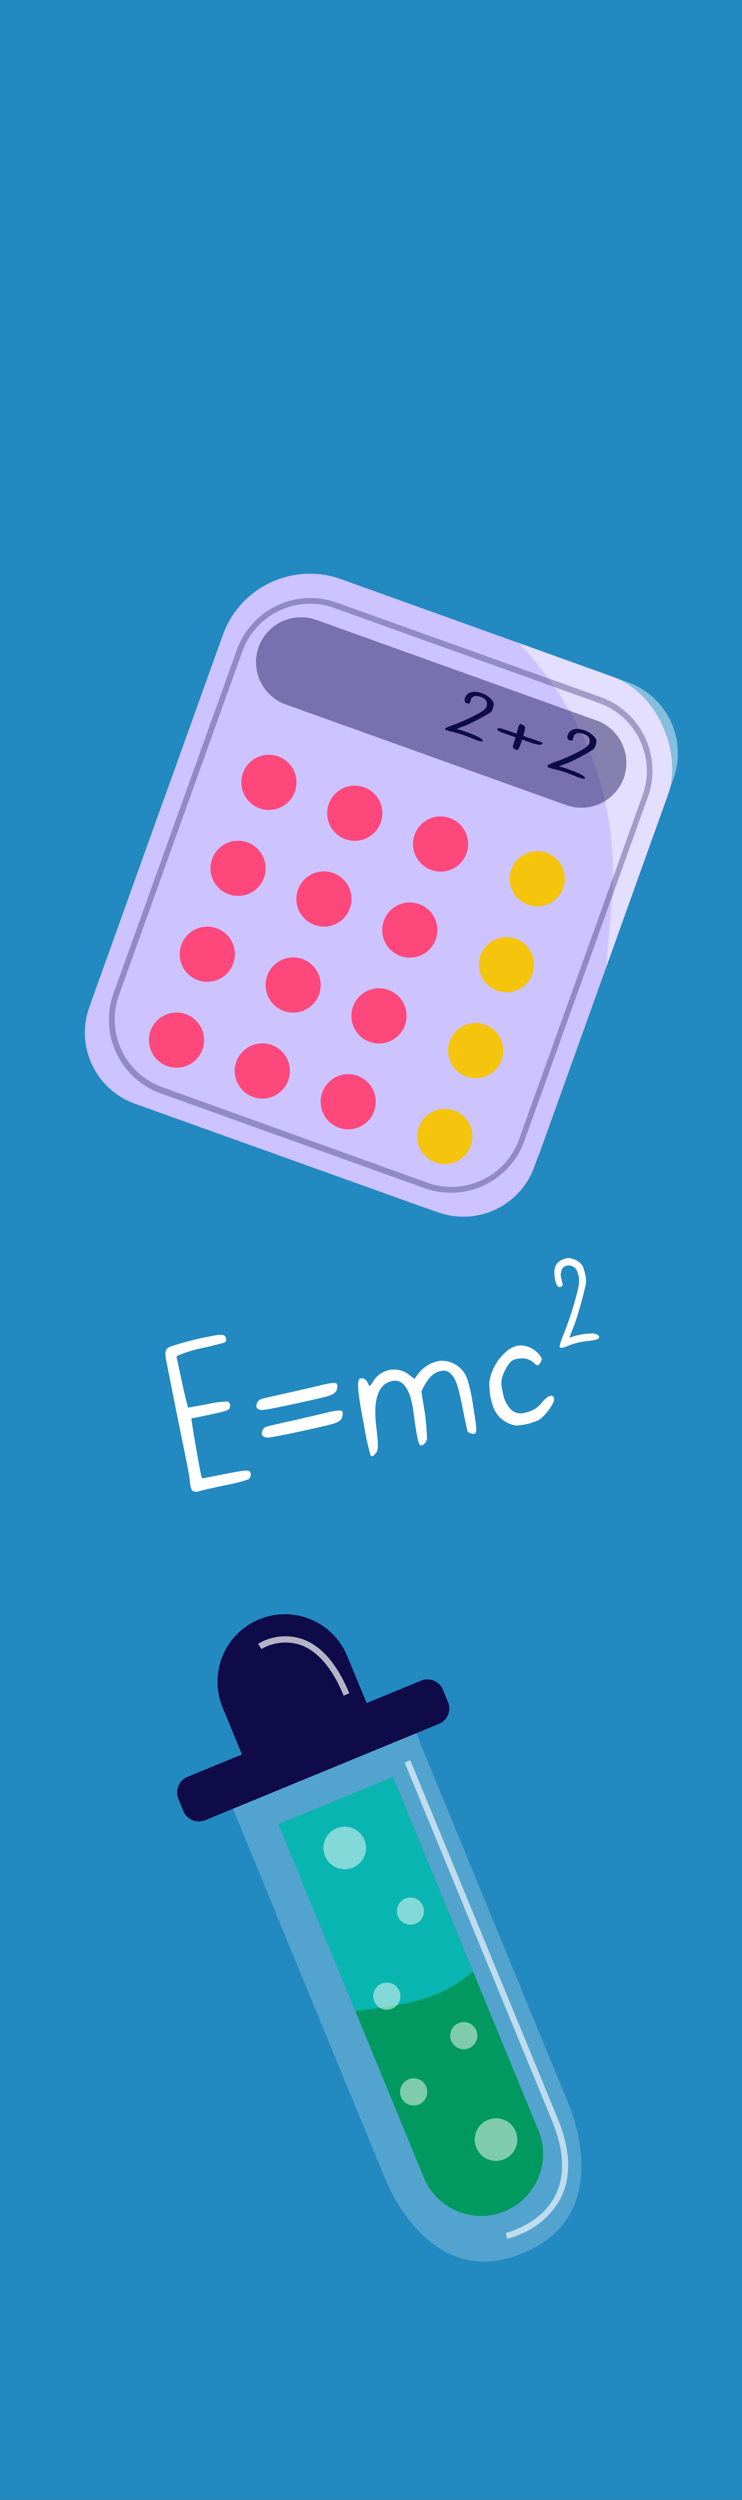 <svg xmlns="http://www.w3.org/2000/svg" viewBox="0 0 88.54 298.09"><rect x="0" y="0" width="88.54" height="298.09" fill="#333333" stroke="none"/><defs><style>.cls-1{isolation:isolate;}.cls-2{fill:#209fe5;opacity:0.8;}.cls-3,.cls-5{fill:#cdc3ff;}.cls-11,.cls-15,.cls-16,.cls-4{fill:#fff;}.cls-4{opacity:0.45;}.cls-5{mix-blend-mode:multiply;}.cls-6{opacity:0.31;}.cls-7,.cls-8{fill:#0f0b49;}.cls-8{opacity:0.44;}.cls-9{fill:#fe487c;}.cls-10{fill:#f5c40d;}.cls-11{opacity:0.22;}.cls-12{fill:#029960;}.cls-13{fill:#09b5b1;}.cls-14{opacity:0.62;}.cls-16{opacity:0.49;}.cls-17{opacity:0.69;}</style></defs><g class="cls-1"><g id="Layer_2" data-name="Layer 2"><g id="Modal"><rect class="cls-2" width="88.54" height="298.09"/><rect class="cls-3" x="17.31" y="72.89" width="56.44" height="67.17" rx="11.04" transform="translate(38.64 -9.12) rotate(19.74)"/><path class="cls-4" d="M71.07,91.46a40,40,0,0,1,1.86,16.79c-.17,2.3-.43,4.64-.56,7l8-22.43A9,9,0,0,0,75,81.38L61.86,76.65A42,42,0,0,1,71.07,91.46Z"/><path class="cls-5" d="M27.84,119A46.56,46.56,0,0,1,19.59,95.2l-8.95,24.94A9,9,0,0,0,16,131.57l36.31,13a9,9,0,0,0,11.43-5.39l1.63-4.55C51.05,136,36.77,131.62,27.84,119Z"/><g class="cls-6"><path class="cls-7" d="M50.69,141.69,19.16,130.37a9.32,9.32,0,0,1-5.62-11.9l14.73-41a9.32,9.32,0,0,1,11.9-5.62L71.7,83.13A9.32,9.32,0,0,1,77.32,95l-14.73,41A9.32,9.32,0,0,1,50.69,141.69ZM39.92,72.51a8.58,8.58,0,0,0-11,5.17l-14.73,41a8.57,8.57,0,0,0,5.17,10.95L50.94,141a8.57,8.57,0,0,0,11-5.16l14.73-41a8.58,8.58,0,0,0-5.17-11Z"/></g><path class="cls-8" d="M67.57,96,34.1,84a5.37,5.37,0,0,1-3.24-6.85h0a5.38,5.38,0,0,1,6.86-3.24l33.47,12a5.38,5.38,0,0,1,3.24,6.86h0A5.38,5.38,0,0,1,67.57,96Z"/><circle class="cls-9" cx="32.09" cy="93.29" r="3.29" transform="translate(-66.11 83.8) rotate(-65.5)"/><path class="cls-9" d="M45.43,98.08a3.29,3.29,0,1,1-2-4.21A3.28,3.28,0,0,1,45.43,98.08Z"/><circle class="cls-9" cx="52.58" cy="100.64" r="3.29" transform="translate(-60.81 106.75) rotate(-65.5)"/><path class="cls-10" d="M67.21,105.89a3.29,3.29,0,1,1-2-4.21A3.3,3.3,0,0,1,67.21,105.89Z"/><path class="cls-10" d="M63.54,116.14a3.29,3.29,0,1,1-2-4.21A3.3,3.3,0,0,1,63.54,116.14Z"/><path class="cls-10" d="M59.86,126.38a3.29,3.29,0,1,1-2-4.21A3.28,3.28,0,0,1,59.86,126.38Z"/><path class="cls-10" d="M56.18,136.62a3.29,3.29,0,1,1-2-4.21A3.29,3.29,0,0,1,56.18,136.62Z"/><path class="cls-9" d="M31.51,104.64a3.29,3.29,0,1,1-2-4.2A3.3,3.3,0,0,1,31.51,104.64Z"/><circle class="cls-9" cx="38.66" cy="107.21" r="3.29" transform="translate(-74.89 97.4) rotate(-65.24)"/><path class="cls-9" d="M52,112a3.29,3.29,0,1,1-2-4.2A3.29,3.29,0,0,1,52,112Z"/><path class="cls-9" d="M27.83,114.89a3.29,3.29,0,1,1-2-4.21A3.27,3.27,0,0,1,27.83,114.89Z"/><path class="cls-9" d="M38.08,118.56a3.29,3.29,0,1,1-2-4.21A3.3,3.3,0,0,1,38.08,118.56Z"/><path class="cls-9" d="M48.32,122.24a3.29,3.29,0,1,1-2-4.21A3.28,3.28,0,0,1,48.32,122.24Z"/><path class="cls-9" d="M24.16,125.13a3.29,3.29,0,1,1-2-4.21A3.3,3.3,0,0,1,24.16,125.13Z"/><path class="cls-9" d="M34.4,128.81a3.29,3.29,0,1,1-2-4.21A3.28,3.28,0,0,1,34.4,128.81Z"/><path class="cls-9" d="M44.65,132.48a3.29,3.29,0,1,1-2-4.21A3.3,3.3,0,0,1,44.65,132.48Z"/><path class="cls-7" d="M54,86.47a21.86,21.86,0,0,0,2.74-1.21c1.12-.58,1.38-.84,1.37-1.36S57.57,83.13,57,83a.75.75,0,0,0-.52.07.53.53,0,0,0-.3.39,2,2,0,0,0-.09.35c0,.06-.08.08-.21.07-.44,0-.56-.35-.32-.83s.85-.72,1.79-.44a2.33,2.33,0,0,1,.81.39,1.7,1.7,0,0,1,.76.89,2,2,0,0,1-.11.58.92.92,0,0,1-.5.62,25.57,25.57,0,0,1-2.81,1.45,10.38,10.38,0,0,0-1,.38l.52.15a14.63,14.63,0,0,1,2.13.83c.38.23.55.42.41.49s-.39,0-1.28-.37a16.07,16.07,0,0,0-2.35-.77,2.66,2.66,0,0,1-.8-.27C53,86.88,53.22,86.75,54,86.47Z"/><path class="cls-7" d="M61.19,89.05c0-.07.14-.53.33-1.13-.9-.31-1.73-.61-1.88-.68s-.32-.21-.31-.28.19-.16.43-.11.86.28,1.88.63l.16-.58c0-.17.17-.64.35-.57.52.2.54.42.49.63s-.1.42-.21.79l1.19.4c.31.1,1.16.38,1.12.48-.13.27-.49.18-.86.08-.18,0-.84-.27-1.58-.52a7.77,7.77,0,0,1-.41,1.1.29.29,0,0,1-.35.1C61.43,89.35,61.2,89.2,61.19,89.05Z"/><path class="cls-7" d="M66.21,90.86A20.49,20.49,0,0,0,69,89.65c1.12-.58,1.37-.84,1.36-1.36s-.5-.77-1.1-.87a.74.74,0,0,0-.52.07.55.55,0,0,0-.3.39,1.51,1.51,0,0,0-.1.35c0,.06-.07.08-.2.07-.44,0-.56-.35-.32-.83s.84-.72,1.79-.43a2,2,0,0,1,.8.38c.45.31.74.65.76.89a1.47,1.47,0,0,1-.11.58.85.85,0,0,1-.5.62A23.8,23.8,0,0,1,67.71,91a8.78,8.78,0,0,0-1,.38l.52.15a14.63,14.63,0,0,1,2.13.83c.38.23.55.43.41.49s-.39,0-1.29-.37a15.33,15.33,0,0,0-2.35-.77,2.89,2.89,0,0,1-.8-.27C65.25,91.27,65.46,91.14,66.21,90.86Z"/><path class="cls-11" d="M49,201.25l-25.2,10.38a2.47,2.47,0,0,0-1.34,3.21h0a2.46,2.46,0,0,0,3.21,1.34l2-.81,18.17,44.14s5,13.7,16.25,9.28h0l.3-.13.31-.13h0c11.12-4.81,5-18,5-18L49.54,206.37l1.37-.56a2.48,2.48,0,0,0,1.34-3.22h0A2.48,2.48,0,0,0,49,201.25Z"/><path class="cls-7" d="M50.22,200.41l-6.47,2.66-2.32-5.61a8,8,0,1,0-14.87,6.12l2.31,5.62-6.47,2.66a2,2,0,0,0-1.1,2.66l.57,1.4a2,2,0,0,0,2.66,1.1l27.81-11.45a2,2,0,0,0,1.11-2.65l-.58-1.4A2,2,0,0,0,50.22,200.41Z"/><path class="cls-12" d="M33.23,217.51l17.35,42.16A7.39,7.39,0,1,0,64.24,254L46.89,211.89Z"/><path class="cls-13" d="M54,236.84a14.85,14.85,0,0,0,2.42-1.79l-9.54-23.16-13.66,5.62L42.4,239.8C46.45,239.27,50.61,238.86,54,236.84Z"/><g class="cls-14"><path class="cls-15" d="M61.93,266.48a8.4,8.4,0,0,1-1.43.47l-.15-.7s4.09-.95,5.87-4.38c1.24-2.38,1.12-5.41-.35-9l-17.58-42.7.67-.28,17.58,42.7c1.56,3.79,1.67,7,.32,9.61A9.65,9.65,0,0,1,61.93,266.48Z"/></g><path class="cls-16" d="M43.49,219.39A2.54,2.54,0,1,1,40.17,218,2.55,2.55,0,0,1,43.49,219.39Z"/><path class="cls-16" d="M61.54,254.16a2.54,2.54,0,1,1-3.31-1.39A2.53,2.53,0,0,1,61.54,254.16Z"/><path class="cls-16" d="M50.47,227.26a1.62,1.62,0,1,1-2.11-.88A1.61,1.61,0,0,1,50.47,227.26Z"/><path class="cls-16" d="M50.86,248.82a1.62,1.62,0,1,1-2.11-.88A1.61,1.61,0,0,1,50.86,248.82Z"/><path class="cls-16" d="M56.84,242.11a1.62,1.62,0,1,1-2.12-.88A1.62,1.62,0,0,1,56.84,242.11Z"/><path class="cls-16" d="M47.66,237.4a1.62,1.62,0,1,1-2.11-.88A1.62,1.62,0,0,1,47.66,237.4Z"/><g class="cls-17"><path class="cls-15" d="M41.68,201.91l-.67.28c-1.39-3.38-3.19-5.43-5.34-6.11a5.77,5.77,0,0,0-4.48.55L30.8,196a6.38,6.38,0,0,1,5.07-.63C38.25,196.12,40.2,198.32,41.68,201.91Z"/></g><path class="cls-15" d="M23.33,177.86s-.08,0-.11,0c-.34-.07-.47-.3-.57-1.24,0-.54-.6-3.35-1.37-7.14-.69-3.41-1.31-6.59-1.41-7.07-.24-1.24-.19-1.56.47-1.85a37.69,37.69,0,0,1,4.37-1.15c1.38-.27,1.88-.35,2.13-.09a.56.56,0,0,1,0,.75c-.13.05-1.07.29-2.18.56a16.81,16.81,0,0,0-3.43,1c-.17.09-.19.12-.11.43.28,1.27.94,4.38,1.11,5l.21.79,2.29-.42a11.63,11.63,0,0,1,2.44-.31.5.5,0,0,1,.28.58c-.08.45-.18.5-2.48,1l-2.14.44.08.54c.24,1.68,1,5.94,1.13,6.38l.13.22,2.54-.5c2.73-.53,3-.53,3.18-.2a.84.84,0,0,1-.22.81,19.25,19.25,0,0,1-2.76.7c-1.37.3-2.77.6-3,.68a3,3,0,0,1-.47.12Z"/><path class="cls-15" d="M30.6,167.75a.93.93,0,0,1,.49-.9c.3-.14,3.58-.81,7-1.63.55-.14,2.07-.52,2.14-.17.13,1-.48,1.22-1.13,1.43s-7.08,1.63-7.71,1.64C30.93,168.15,30.67,168,30.6,167.75Zm.64,3.28a.91.91,0,0,1,.49-.89c.3-.14,3.58-.81,7-1.64.55-.13,2.07-.51,2.14-.17.13,1-.48,1.23-1.12,1.44-.8.26-7.09,1.63-7.72,1.64C31.57,171.44,31.31,171.27,31.24,171Z"/><path class="cls-15" d="M49.43,169.08c-.12-.89-.44-4.92-2.67-4.4-1.64.37-2.24,2.19-1.87,5.37.29,2.47.27,2.92-.12,3.32-.23.27-.38.33-.54.19a25.19,25.19,0,0,1-.73-3.27c-.64-3.29-.86-4.84-.74-5.52.05-.31.09-.38.33-.42s.62.09.79.56c.1.2.19.37.24.36a3.1,3.1,0,0,0,.35-.45,2.91,2.91,0,0,1,4.5-.77l.49.37.39-.54a4.08,4.08,0,0,1,2.65-1.62,3.23,3.23,0,0,1,3.35,2.48,20,20,0,0,1,.62,3c.53,3.17.49,3.4-.29,3.17a.63.63,0,0,1-.37-.21c-.05-.07-.3-1.21-.55-2.53-.6-3.05-.89-3.84-1.52-4.41a1.21,1.21,0,0,0-1.21-.26c-.8.16-1.44.8-2.05,2l-.2.42.22,1.39a27,27,0,0,1,.45,4.28,1.06,1.06,0,0,1-.62.76C50,172.47,49.82,171.89,49.43,169.08Z"/><path class="cls-15" d="M58.8,167.61a8,8,0,0,1-.4-2.9,6,6,0,0,1,2-3.54,3.08,3.08,0,0,1,1.4-.72,2.45,2.45,0,0,1,.66,0,3,3,0,0,1,2.16,1.47.79.79,0,0,1-.16.59c-.24.34-.34.39-.71.05a2,2,0,0,0-1.79-.56,1.57,1.57,0,0,0-1,.36,4.94,4.94,0,0,0-1.07,2,3.07,3.07,0,0,0,.08,1.5,3.88,3.88,0,0,0,.94,2.15,1.68,1.68,0,0,0,1.76.43,3.26,3.26,0,0,0,2.06-1.28c.7-.82,1.27-1,1.39-.36.09.45-1.1,2.12-1.87,2.54a7.3,7.3,0,0,1-2.68.64A3.45,3.45,0,0,1,58.8,167.61Z"/><path class="cls-15" d="M67.22,159.17a37.51,37.51,0,0,0,1.43-4.23c.54-1.87.57-2.5.21-3.36a1.06,1.06,0,0,0-1.5-.56.8.8,0,0,0-.38.54,1.54,1.54,0,0,0,0,.9c.06.29.13.58.16.66s0,.18-.13.26c-.39.3-.69-.12-.82-1.12-.17-1.19.21-1.87,1.18-2.16a1.24,1.24,0,0,1,.93,0,2,2,0,0,1,1.23.87,5.49,5.49,0,0,1,.3,1,2.65,2.65,0,0,1,0,1.45c-.17.88-1,3.85-1.34,4.67-.46,1.15-.54,1.39-.54,1.4a4.26,4.26,0,0,0,.53-.16,7.82,7.82,0,0,1,2.32-.33c.47.07.74.26.68.48s-.33.3-1.32.42a8.53,8.53,0,0,0-2.46.61,1.5,1.5,0,0,1-.85.19C66.7,160.62,66.79,160.25,67.22,159.17Z"/></g></g></g></svg>